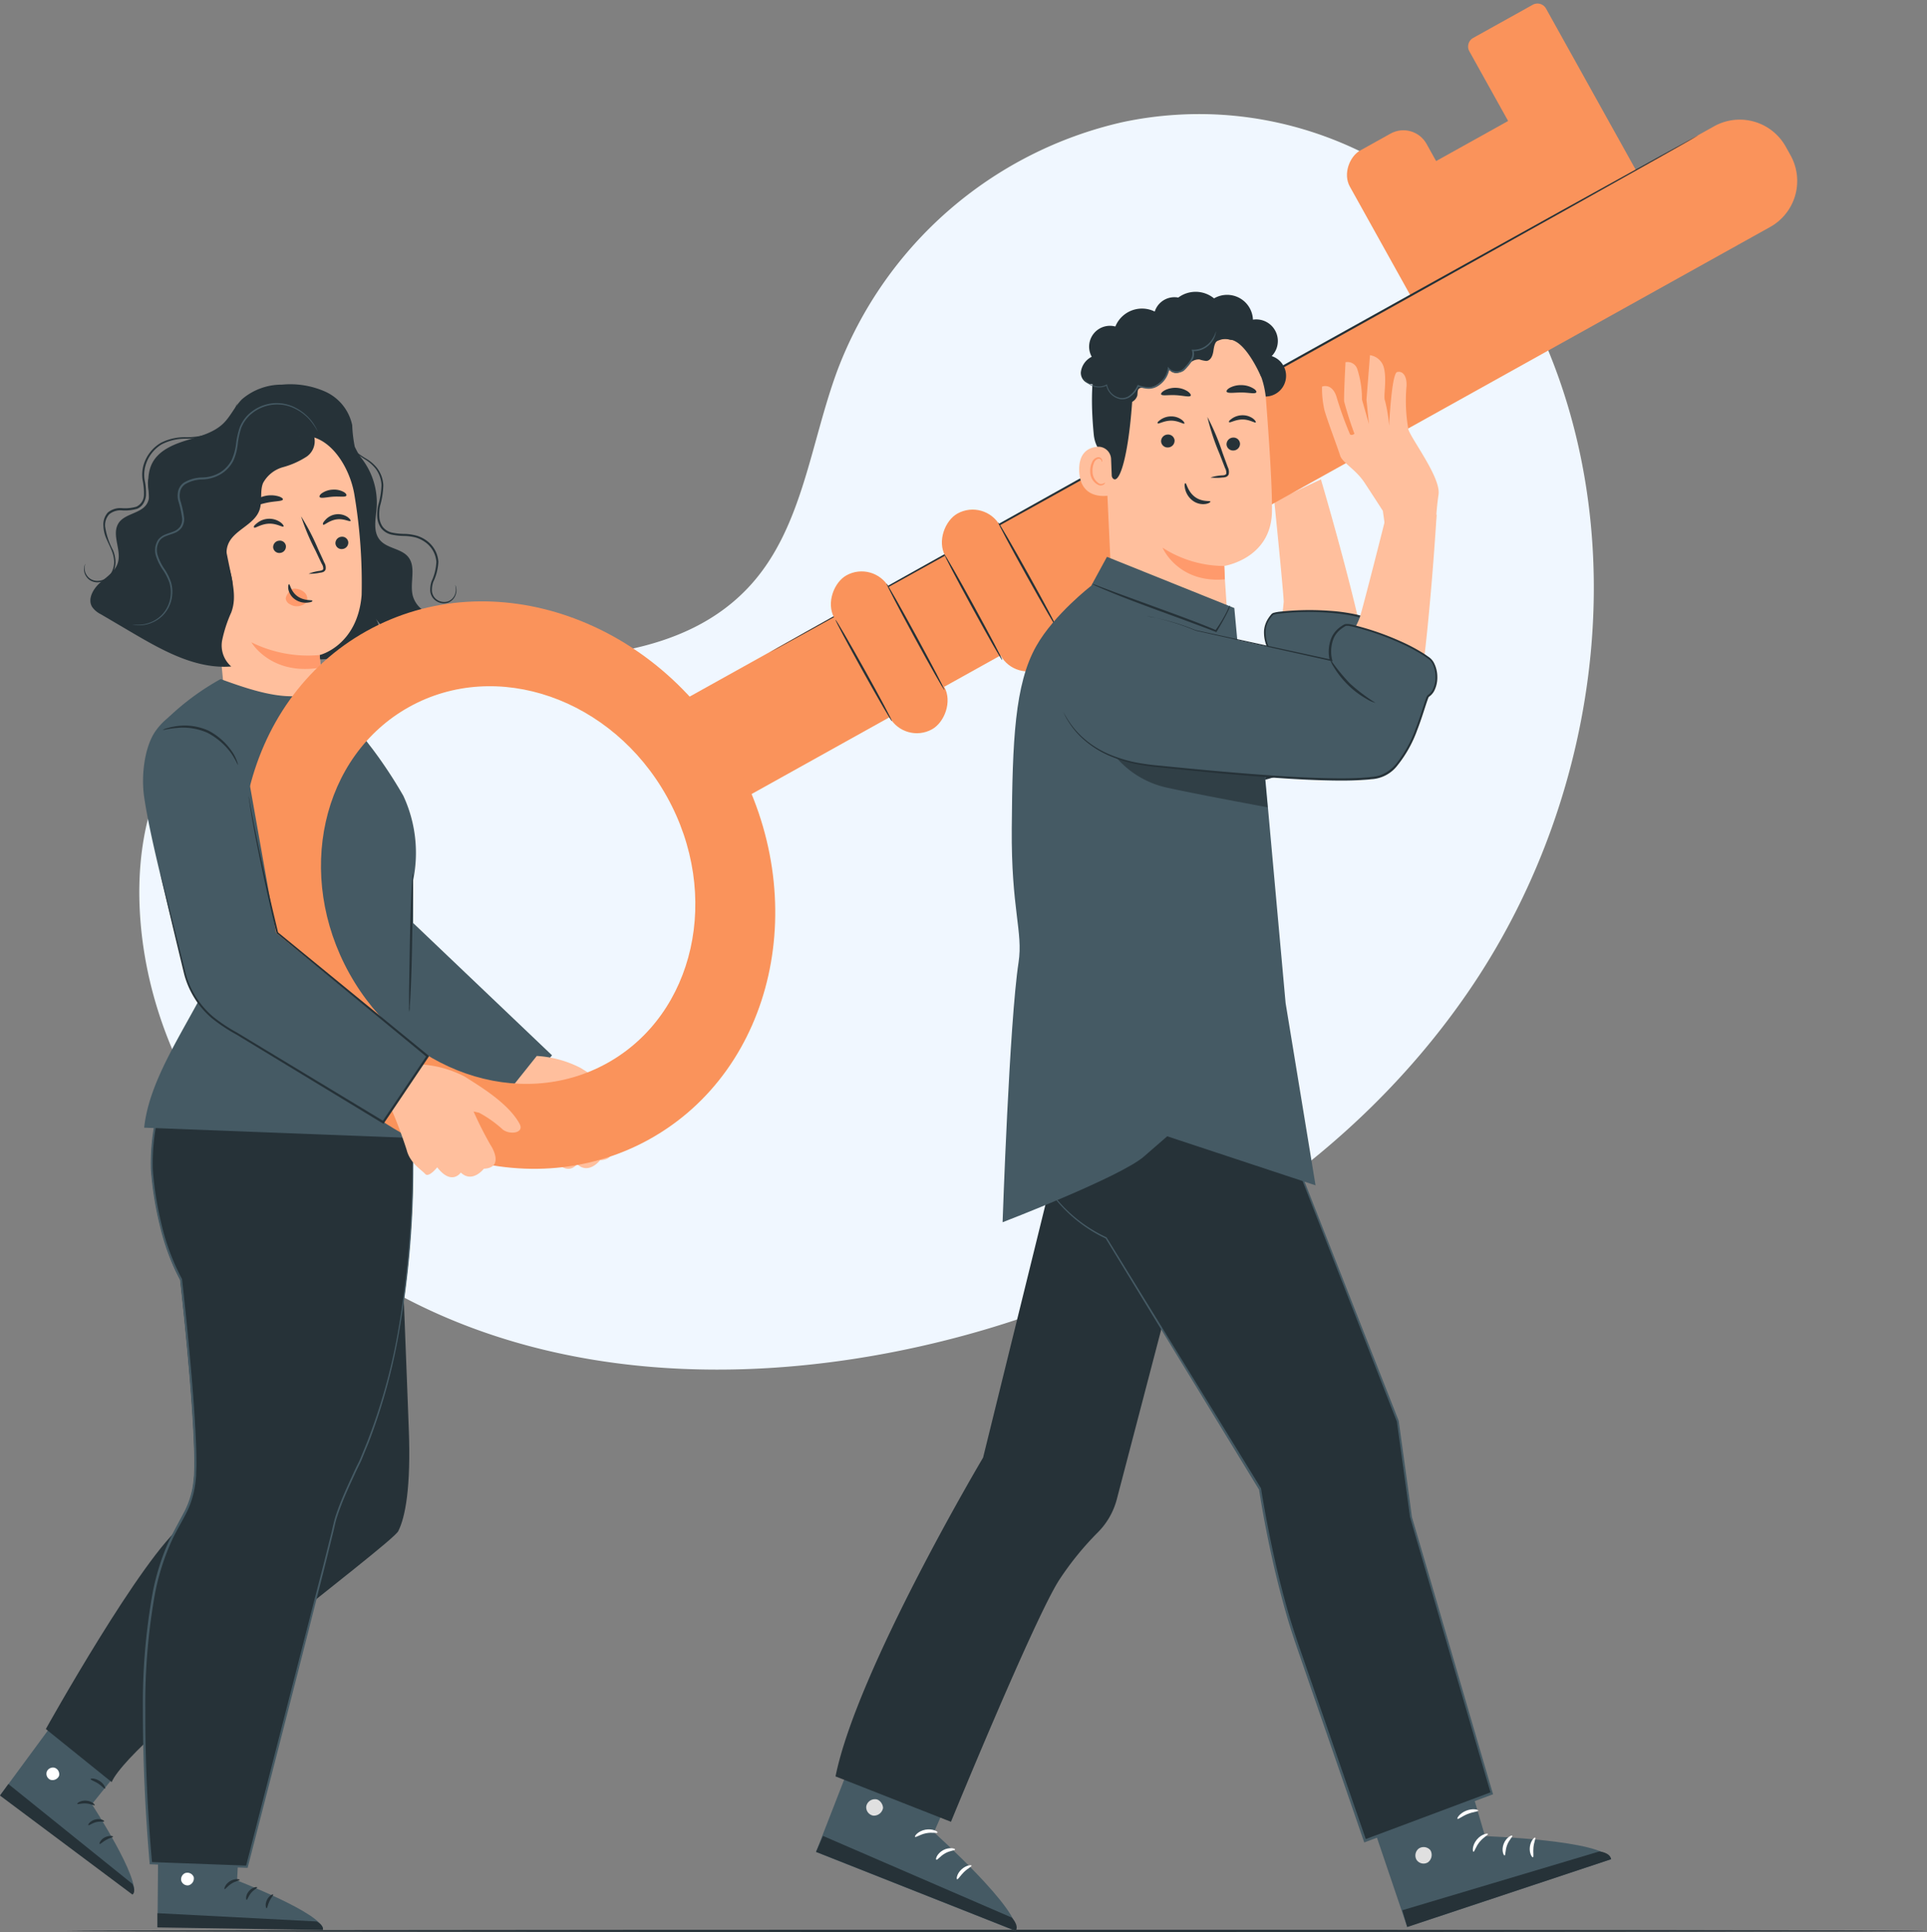 <svg xmlns="http://www.w3.org/2000/svg" width="235.603" height="236.173" viewBox="0 0 235.603 236.173">
  <rect x="0" y="0" width="235.603" height="236.173" fill="#808080" stroke="none"/>
  <g id="Reset_password-pana" data-name="Reset password-pana" transform="translate(-42.41 -29.08)">
    <g id="freepik--background-simple--inject-22" transform="translate(59.443 43.024)">
      <path id="Path_7257" data-name="Path 7257" d="M244.44,79.614l-1.073-1.76c-9.005-14.844-25.288-23.791-42.456-22.7a44.542,44.542,0,0,0-6.569.9,48.815,48.815,0,0,0-34.814,30.263c-3.311,8.887-4.234,19.122-10.519,26.179-8.179,9.188-22.057,9.472-34.261,9.08s-26.1-.054-34.234,9.166c-5.1,5.775-6.714,13.986-6.306,21.719,1.073,20.474,15.354,38.78,33.5,47.882s39.5,9.912,59.361,5.9c27.816-5.608,54.268-21.005,70.17-44.791S257.164,105.283,244.44,79.614Z" transform="translate(-74.148 -55.063)" fill="#f0f7ff"/>
    </g>
    <g id="freepik--Floor--inject-22" transform="translate(50.583 264.973)">
      <path id="Path_7258" data-name="Path 7258" d="M285.069,468.77c0,.075-50.917.14-113.707.14s-113.722-.081-113.722-.14,50.907-.14,113.722-.14S285.069,468.694,285.069,468.77Z" transform="translate(-57.64 -468.63)" fill="#263238"/>
    </g>
    <g id="freepik--Characters--inject-22" transform="translate(42.41 29.08)">
      <path id="Path_7259" data-name="Path 7259" d="M52.094,413.6,42.45,426.695l16.24,12.086c1.073-1.61-5.029-10.991-5.029-10.991l6.526-8.136Z" transform="translate(-42.429 -207.239)" fill="#455a64"/>
      <path id="Path_7260" data-name="Path 7260" d="M54.07,431.737a.821.821,0,0,0-1.02.413.8.8,0,0,0,.4,1.02.869.869,0,0,0,1.073-.445.827.827,0,0,0-.537-1.014" transform="translate(-47.314 -215.62)" fill="#fff"/>
      <path id="Path_7261" data-name="Path 7261" d="M42.41,436.846l1.025-1.406,15.172,12.215s.483.859,0,1.3Z" transform="translate(-42.41 -217.358)" fill="#263238"/>
      <path id="Path_7262" data-name="Path 7262" d="M62.145,439.774c-.059.081-.483-.177-1.073-.215s-1.036.145-1.073.059.413-.456,1.111-.4S62.188,439.715,62.145,439.774Z" transform="translate(-50.558 -219.105)" fill="#263238"/>
      <path id="Path_7263" data-name="Path 7263" d="M64.461,443.7c-.043.091-.483-.032-1,.1s-.859.435-.939.37.209-.537.859-.7S64.515,443.625,64.461,443.7Z" transform="translate(-51.721 -221.057)" fill="#263238"/>
      <path id="Path_7264" data-name="Path 7264" d="M65.1,448.238c-.086-.038.1-.537.628-.8s1.025-.177,1.009-.086-.419.15-.843.392S65.189,448.286,65.1,448.238Z" transform="translate(-52.915 -222.836)" fill="#263238"/>
      <path id="Path_7265" data-name="Path 7265" d="M64.82,435.427c-.091.048-.37-.333-.843-.633s-.923-.424-.918-.537.537-.134,1.106.231S64.906,435.395,64.82,435.427Z" transform="translate(-51.978 -216.777)" fill="#263238"/>
      <path id="Path_7266" data-name="Path 7266" d="M96.175,299.636c.29,1.642.751,15.612,1.046,22.98s-.44,10.991-1.283,12.644S63.32,360.328,60.9,365.936l-8.05-6.488S64.657,338.255,69.691,334.4s14.721-7.39,14.721-7.39l-2.753-40.352,13.2-.719Z" transform="translate(-47.247 -148.091)" fill="#263238"/>
      <path id="Path_7267" data-name="Path 7267" d="M78.43,437.73l-.14,16.245,20.238.279c-.091-1.932-10.508-5.962-10.508-5.962l.537-10.417Z" transform="translate(-59.034 -218.42)" fill="#455a64"/>
      <path id="Path_7268" data-name="Path 7268" d="M84.265,455.649a.826.826,0,0,0-.585.934.8.8,0,0,0,.923.59.875.875,0,0,0,.612-.993.821.821,0,0,0-1.025-.5" transform="translate(-61.526 -226.716)" fill="#fff"/>
      <path id="Path_7269" data-name="Path 7269" d="M78.28,466.6V464.86l19.454,1.009s.891.413.778,1.047Z" transform="translate(-59.03 -230.99)" fill="#263238"/>
      <path id="Path_7270" data-name="Path 7270" d="M95.395,457.189c0,.1-.5.14-.987.451s-.757.719-.848.682.064-.612.665-.977S95.437,457.1,95.395,457.189Z" transform="translate(-66.098 -227.392)" fill="#263238"/>
      <path id="Path_7271" data-name="Path 7271" d="M99.831,458.957c0,.1-.413.258-.751.671s-.445.859-.537.848-.156-.564.279-1.073S99.831,458.844,99.831,458.957Z" transform="translate(-68.387 -228.231)" fill="#263238"/>
      <path id="Path_7272" data-name="Path 7272" d="M103.051,462.265c-.091,0-.22-.478.038-1.014s.73-.746.767-.665-.247.37-.456.816S103.148,462.255,103.051,462.265Z" transform="translate(-70.454 -229.001)" fill="#263238"/>
      <path id="Path_7273" data-name="Path 7273" d="M94.9,452.522c-.043.091-.494-.054-1.073,0s-1,.2-1.073.113.37-.429,1.03-.456S94.948,452.447,94.9,452.522Z" transform="translate(-65.732 -225.113)" fill="#263238"/>
      <path id="Path_7274" data-name="Path 7274" d="M107.983,272.053c0,.95,1.54,25-6.322,42.4,0,0-2.721,5.442-3.22,7.819s-10.669,41.812-10.669,41.812l-11.753-.429s-1.878-19.755,0-31.191,5.367-10.095,5.367-17.479-1.755-22.7-1.755-22.7S77.066,288.1,76.191,280c-.714-6.585,2.388-13.642,2.388-13.642l3.064-5.426,25.927-1.358Z" transform="translate(-57.595 -135.873)" fill="#263238"/>
      <path id="Path_7275" data-name="Path 7275" d="M107.875,271.983v-.821c0-.542-.032-1.347-.054-2.4-.048-2.12-.129-5.243-.225-9.279v-.059h-.064L81.6,260.74h-.054l-.032.048c-.95,1.685-2,3.526-3.07,5.426h0a34.729,34.729,0,0,0-1.862,5.957,26.527,26.527,0,0,0-.649,6.542,40.462,40.462,0,0,0,1.073,6.81A27.677,27.677,0,0,0,79.5,292.27v-.054c.445,4,.859,8.152,1.208,12.424.172,2.147.322,4.293.429,6.5.054,1.073.1,2.2.1,3.311,0,.537,0,1.111-.032,1.664a15.446,15.446,0,0,1-.2,1.653,10.862,10.862,0,0,1-1.154,3.145c-.537,1-1.073,2-1.61,3.043a28.621,28.621,0,0,0-2.109,6.655,76.27,76.27,0,0,0-1.175,14.249c0,6.381.3,12.649.826,18.708v.129H75.9l11.753.429h.113l.027-.113c3.408-13.207,6.585-25.551,9.386-36.649l1.014-4.106c.177-.682.29-1.358.5-2s.445-1.283.692-1.905c.5-1.245,1.073-2.453,1.61-3.628l.419-.875a8.644,8.644,0,0,0,.4-.88c.242-.6.483-1.181.725-1.766a71.21,71.21,0,0,0,3.708-13.379,116.361,116.361,0,0,0,1.771-19.717c.032-4.626-.156-7.138-.156-7.138v.461c0,.306,0,.773.032,1.374.032,1.207.054,2.989,0,5.3a119.383,119.383,0,0,1-1.787,19.7,71.163,71.163,0,0,1-3.757,13.331l-.719,1.755c-.118.3-.252.585-.4.875s-.284.585-.424.88c-.537,1.175-1.106,2.383-1.61,3.633-.252.628-.494,1.267-.7,1.921s-.333,1.347-.5,2.013c-.338,1.352-.676,2.716-1.025,4.106-2.85,11.088-6.021,23.431-9.419,36.638l.14-.1-11.753-.435.14.129c-.537-6.048-.848-12.311-.826-18.682a75.9,75.9,0,0,1,1.17-14.19,28.718,28.718,0,0,1,2.088-6.6c.483-1.036,1.073-2.018,1.61-3.038a11.222,11.222,0,0,0,1.138-3.22,14.991,14.991,0,0,0,.209-1.69c0-.537.054-1.127.032-1.68,0-1.116-.048-2.227-.1-3.327-.107-2.2-.263-4.368-.44-6.5q-.537-6.44-1.218-12.435h0v-.032a27.37,27.37,0,0,1-2.5-6.665,40.544,40.544,0,0,1-1.073-6.762,26.357,26.357,0,0,1,.633-6.483,35.234,35.234,0,0,1,1.819-5.9h0l3.059-5.431-.086.054,25.927-1.4-.07-.059c.129,4.03.225,7.154.29,9.274.038,1.073.064,1.857.086,2.4S107.875,271.983,107.875,271.983Z" transform="translate(-57.487 -135.803)" fill="#455a64"/>
      <path id="Path_7276" data-name="Path 7276" d="M115.09,191.02s-6.977-1.234-6.327,7.744c.408,5.367,1.986,14.576,2.86,20.453.3,2.034.966,5.673,3.655,7.809l19.266,13.331,6.08-7.272L123.42,216.7l-2.683-16.207Z" transform="translate(-73.134 -104.085)" fill="#455a64"/>
      <path id="Path_7277" data-name="Path 7277" d="M110.643,130.77a8.834,8.834,0,0,1,3.274,7.47c-.107,1.374-.488,2.936.408,3.982s2.614,1.009,3.462,2.072c.993,1.256.161,3.123.537,4.685a3.177,3.177,0,0,0,3.376,2.356,12.392,12.392,0,0,1-6.14,2.683l-1.76-2.195a2.273,2.273,0,0,1-.15,2.791,5.206,5.206,0,0,1-2.533,1.5,15.719,15.719,0,0,1-13.766-2.238" transform="translate(-67.865 -76.196)" fill="#263238"/>
      <path id="Path_7278" data-name="Path 7278" d="M73.919,136.312c.343-1.073.923-2.023,1.154-3.1.494-2.324-.639-4.943.488-7.036.805-1.487,2.512-2.216,4.132-2.716s3.349-.918,4.556-2.1c.88-.869,1.385-2.072,2.265-2.941a7.453,7.453,0,0,1,4.873-1.776,10.583,10.583,0,0,1,5.318.864A5.807,5.807,0,0,1,99.98,121.6a16.518,16.518,0,0,0,.311,2.63,17.712,17.712,0,0,0,1.476,2.506,4.658,4.658,0,0,1-1.165,5.581l-12.44,16.068c-2.614.987-8.946-.2-10.964-2.147S73.055,138.968,73.919,136.312Z" transform="translate(-56.917 -69.625)" fill="#263238"/>
      <path id="Path_7279" data-name="Path 7279" d="M107.088,135.734c-.537-3.649-3.29-7.959-6.912-7.293L88.991,132.2c-1.073.2-.311,2-.2,3.113l2.431,25.224s-1.513,1.073-2.05.869a.156.156,0,0,0-.182.231c1.358,1.959,7.685,10.476,14.238,7.862,1.46-.585-.156-5.184,0-6.885l-.193-4.352c-.145-2.222-.215-3.134-.215-3.113s4.626-1.138,5.125-7.326A65.151,65.151,0,0,0,107.088,135.734Z" transform="translate(-63.73 -75.085)" fill="#ffbf9d"/>
      <path id="Path_7280" data-name="Path 7280" d="M120.4,151.986a.789.789,0,0,1-.7.848.751.751,0,0,1-.864-.644.789.789,0,0,1,.7-.848.751.751,0,0,1,.864.644Z" transform="translate(-77.82 -85.723)" fill="#263238"/>
      <path id="Path_7281" data-name="Path 7281" d="M106.2,152.876a.784.784,0,0,1-.692.848.757.757,0,0,1-.864-.644.789.789,0,0,1,.7-.848.746.746,0,0,1,.859.644Z" transform="translate(-71.245 -86.135)" fill="#263238"/>
      <path id="Path_7282" data-name="Path 7282" d="M119.351,147.02c-.086.145-.816-.317-1.728-.182s-1.5.757-1.61.644,0-.3.263-.585a2.088,2.088,0,0,1,2.683-.37C119.259,146.735,119.393,146.955,119.351,147.02Z" transform="translate(-76.492 -83.344)" fill="#263238"/>
      <path id="Path_7283" data-name="Path 7283" d="M103.865,148.183c-.107.134-.821-.386-1.8-.343s-1.68.6-1.792.472.048-.29.354-.537a2.367,2.367,0,0,1,2.871-.1C103.8,147.893,103.913,148.119,103.865,148.183Z" transform="translate(-69.201 -83.825)" fill="#263238"/>
      <path id="Path_7284" data-name="Path 7284" d="M111.922,153.709a5.334,5.334,0,0,1,1.352-.354c.209-.038.413-.1.435-.247a1.073,1.073,0,0,0-.193-.628c-.242-.5-.494-1.036-.762-1.61a27.239,27.239,0,0,1-1.76-4.181,28.124,28.124,0,0,1,2.093,4.025c.258.564.5,1.073.735,1.61a1.235,1.235,0,0,1,.177.837.537.537,0,0,1-.327.343,1.485,1.485,0,0,1-.36.075A5.9,5.9,0,0,1,111.922,153.709Z" transform="translate(-74.183 -83.571)" fill="#263238"/>
      <path id="Path_7285" data-name="Path 7285" d="M108.031,176.936a15.6,15.6,0,0,1-8.351-1.556s2.388,4.132,8.458,3.091Z" transform="translate(-68.945 -96.865)" fill="#ff9a6c"/>
      <path id="Path_7286" data-name="Path 7286" d="M107.736,163.8a1.384,1.384,0,0,1,.429-.537,1.073,1.073,0,0,1,.73-.07,1.685,1.685,0,0,1,.955.483,1.025,1.025,0,0,1,.242,1.009h0c-.1.354-.623.537-.982.612a1.61,1.61,0,0,1-1.073-.22.939.939,0,0,1-.537-.7A1.154,1.154,0,0,1,107.736,163.8Z" transform="translate(-72.568 -91.201)" fill="#ff9a6c"/>
      <path id="Path_7287" data-name="Path 7287" d="M108.17,162.14c.134,0,.209.9,1.041,1.487s1.8.413,1.814.537-.2.193-.612.236a2.275,2.275,0,0,1-1.513-.4,1.97,1.97,0,0,1-.816-1.25C108.031,162.376,108.106,162.14,108.17,162.14Z" transform="translate(-72.83 -90.731)" fill="#263238"/>
      <path id="Path_7288" data-name="Path 7288" d="M103.56,142.409c-.07.231-.918.188-1.9.386s-1.76.537-1.905.327c-.064-.091.054-.317.36-.563a3.338,3.338,0,0,1,2.9-.537C103.389,142.13,103.587,142.3,103.56,142.409Z" transform="translate(-68.972 -81.352)" fill="#263238"/>
      <path id="Path_7289" data-name="Path 7289" d="M118.473,141.351c-.156.2-.832.059-1.61.113s-1.465.242-1.637.054c-.075-.091,0-.3.3-.5a2.512,2.512,0,0,1,1.3-.413,2.442,2.442,0,0,1,1.331.284C118.436,141.05,118.543,141.243,118.473,141.351Z" transform="translate(-76.135 -80.75)" fill="#263238"/>
      <path id="Path_7290" data-name="Path 7290" d="M84.425,132.836a4.872,4.872,0,0,1,2.544-1.685,56.292,56.292,0,0,1,12.955-3.3,2.3,2.3,0,0,1-.789,2.807,10.227,10.227,0,0,1-2.9,1.293,3.985,3.985,0,0,0-2.431,1.932c-.413.982-.064,2.275-.451,3.338-.66,1.835-3.22,2.426-3.859,4.256-.494,1.39.311,2.866.537,4.326a5.259,5.259,0,0,1-5.163,5.984q-.451-7.884-.907-15.757A5.051,5.051,0,0,1,84.425,132.836Z" transform="translate(-61.638 -74.843)" fill="#263238"/>
      <path id="Path_7291" data-name="Path 7291" d="M64.152,149.611c.832-.746,1.873-1.39,2.2-2.453.483-1.551-.762-3.37.043-4.782.73-1.288,2.882-1.218,3.563-2.533.537-1.03-.08-1.937.118-2.839a2.461,2.461,0,0,1,2.4-1.583l7.159,10.4c.665,3.488,1.336,5.367.59,7.385a16.293,16.293,0,0,0-1.111,3.392,3.4,3.4,0,0,0,1.106,3.22c-4.293.338-8.308-1.905-12.021-4.079l-3.912-2.3a2.807,2.807,0,0,1-1.073-.9C62.628,151.581,63.326,150.352,64.152,149.611Z" transform="translate(-51.948 -78.347)" fill="#263238"/>
      <path id="Path_7292" data-name="Path 7292" d="M72.52,147.954a2.037,2.037,0,0,0,.462.091,4.021,4.021,0,0,0,1.336-.1,4.127,4.127,0,0,0,1.862-1,4.063,4.063,0,0,0,1.224-2.506,4.149,4.149,0,0,0-.14-1.648,6.8,6.8,0,0,0-.794-1.61,6.177,6.177,0,0,1-.821-1.653,2.115,2.115,0,0,1,.231-1.819c.386-.537,1.111-.649,1.787-.918a1.949,1.949,0,0,0,.912-.682,1.927,1.927,0,0,0,.3-1.122,12.243,12.243,0,0,0-.488-2.233,2.362,2.362,0,0,1,0-1.073,1.54,1.54,0,0,1,.617-.875,4.337,4.337,0,0,1,2.147-.58,4.61,4.61,0,0,0,2.211-.649,4.138,4.138,0,0,0,1.53-1.648,6.789,6.789,0,0,0,.537-2.055,9.859,9.859,0,0,1,.419-1.932,4.379,4.379,0,0,1,1.009-1.519,4.959,4.959,0,0,1,2.968-1.342,4.905,4.905,0,0,1,2.683.537,5.9,5.9,0,0,1,1.653,1.256,7.8,7.8,0,0,1,1.02,1.465.291.291,0,0,0-.038-.113,2.991,2.991,0,0,0-.15-.311,5.565,5.565,0,0,0-.746-1.084,6,6,0,0,0-1.664-1.315,4.991,4.991,0,0,0-2.732-.606,5.1,5.1,0,0,0-3.118,1.368,4.54,4.54,0,0,0-1.073,1.61,9.993,9.993,0,0,0-.44,1.97,6.627,6.627,0,0,1-.537,1.986,3.928,3.928,0,0,1-1.428,1.54,4.428,4.428,0,0,1-2.1.606,4.513,4.513,0,0,0-2.3.623,1.755,1.755,0,0,0-.708,1,2.619,2.619,0,0,0,0,1.208,12.311,12.311,0,0,1,.483,2.19,1.658,1.658,0,0,1-.247.982,1.782,1.782,0,0,1-.81.6c-.317.134-.66.225-.993.365a2.093,2.093,0,0,0-.885.639,2.377,2.377,0,0,0-.258,2.018,6.527,6.527,0,0,0,.859,1.707,6.44,6.44,0,0,1,.778,1.535,4.052,4.052,0,0,1,.15,1.567,3.95,3.95,0,0,1-1.148,2.426,4.052,4.052,0,0,1-1.792,1.009A4.492,4.492,0,0,1,72.52,147.954Z" transform="translate(-56.361 -71.623)" fill="#455a64"/>
      <path id="Path_7293" data-name="Path 7293" d="M61.715,140.587a.912.912,0,0,0-.14.349,1.546,1.546,0,0,0,.182,1.073,1.68,1.68,0,0,0,.537.574,1.712,1.712,0,0,0,.918.247,2.147,2.147,0,0,0,1.878-1.2,2.85,2.85,0,0,0,.306-1.3,3.993,3.993,0,0,0-.3-1.417,8.838,8.838,0,0,1-.971-2.919,1.991,1.991,0,0,1,.5-1.476,2.147,2.147,0,0,1,1.556-.483,5.314,5.314,0,0,0,1.857-.193,1.61,1.61,0,0,0,.762-.644,2.318,2.318,0,0,0,.317-.945,7.422,7.422,0,0,0-.156-1.911,4.063,4.063,0,0,1,.1-1.766,4.444,4.444,0,0,1,1.991-2.619,6.317,6.317,0,0,1,2.989-.687,8.677,8.677,0,0,0,2.716-.429,5.694,5.694,0,0,0,1.921-1.181,5.624,5.624,0,0,0,1.073-1.352,3.977,3.977,0,0,0,.51-1.358,8.191,8.191,0,0,1-.6,1.309,5.769,5.769,0,0,1-2.952,2.447,8.844,8.844,0,0,1-2.683.386,6.44,6.44,0,0,0-3.08.687,4.658,4.658,0,0,0-2.114,2.71,4.352,4.352,0,0,0-.113,1.862,7.74,7.74,0,0,1,.156,1.846,1.61,1.61,0,0,1-.928,1.39,5.051,5.051,0,0,1-1.766.177,2.377,2.377,0,0,0-1.723.537,2.2,2.2,0,0,0-.537,1.648,4.251,4.251,0,0,0,.392,1.61c.209.483.44.934.617,1.385a3.869,3.869,0,0,1,.3,1.347,2.71,2.71,0,0,1-.268,1.224,1.991,1.991,0,0,1-1.723,1.138,1.61,1.61,0,0,1-.853-.209,1.492,1.492,0,0,1-.537-.537,1.513,1.513,0,0,1-.22-1C61.661,140.71,61.731,140.592,61.715,140.587Z" transform="translate(-51.277 -71.646)" fill="#263238"/>
      <path id="Path_7294" data-name="Path 7294" d="M135.077,147.5a1.691,1.691,0,0,1,0,1.122,1.465,1.465,0,0,1-.891.907,1.551,1.551,0,0,1-1.572-.429,1.428,1.428,0,0,1-.37-.9,3,3,0,0,1,.166-1.073,6.355,6.355,0,0,0,.623-2.463,3.472,3.472,0,0,0-1.309-2.479,3.983,3.983,0,0,0-1.336-.7,6.079,6.079,0,0,0-1.524-.22,7.792,7.792,0,0,1-1.487-.156,1.975,1.975,0,0,1-1.154-.714,2.4,2.4,0,0,1-.413-1.272,4.921,4.921,0,0,1,.107-1.32,9.955,9.955,0,0,0,.386-2.512,3.805,3.805,0,0,0-.767-2.082,4.874,4.874,0,0,0-1.4-1.181,9.89,9.89,0,0,1-1.122-.773,2.812,2.812,0,0,1-.7-.9s0,0,0,.075a1.071,1.071,0,0,0,.086.209,2.319,2.319,0,0,0,.537.687,8.668,8.668,0,0,0,1.111.821,4.831,4.831,0,0,1,1.331,1.17,3.6,3.6,0,0,1,.7,1.986,10.019,10.019,0,0,1-.4,2.453,5.126,5.126,0,0,0-.123,1.385,2.683,2.683,0,0,0,.462,1.4,2.211,2.211,0,0,0,1.288.81,8.183,8.183,0,0,0,1.529.166,5.968,5.968,0,0,1,1.47.2,3.908,3.908,0,0,1,1.256.66,3.252,3.252,0,0,1,1.229,2.3,6.31,6.31,0,0,1-.59,2.388,3.221,3.221,0,0,0-.161,1.159,1.61,1.61,0,0,0,.435,1,1.7,1.7,0,0,0,1.75.445,1.567,1.567,0,0,0,.934-1.009,1.546,1.546,0,0,0,.043-.869A.906.906,0,0,0,135.077,147.5Z" transform="translate(-79.435 -76.001)" fill="#263238"/>
      <path id="Path_7295" data-name="Path 7295" d="M108.137,214.286V208.35a16.535,16.535,0,0,0-1.2-10.326,55.571,55.571,0,0,0-3.724-5.662l-5.9-7.669c-3.252,2.367-8.345.655-12.714-.934a30.96,30.96,0,0,0-6.322,4.631c-2.109,2.361,5.1,31.905,5.1,31.905-3.268,6.537-7.487,12.343-8.125,18.3l34.132,1.315-1.449-15.649Z" transform="translate(-57.626 -100.748)" fill="#455a64"/>
      <path id="Path_7296" data-name="Path 7296" d="M135.62,244.89a3.011,3.011,0,0,1-.027-.671V242.4c.027-1.61.059-3.687.1-6s.107-4.465.182-6c.038-.767.075-1.39.107-1.819a2.961,2.961,0,0,1,.086-.66,3.41,3.41,0,0,1,0,.665V230.4c-.027,1.61-.064,3.687-.1,6s-.1,4.465-.177,6c-.038.767-.075,1.39-.113,1.819A2.834,2.834,0,0,1,135.62,244.89Z" transform="translate(-85.581 -121.208)" fill="#263238"/>
      <path id="Path_7297" data-name="Path 7297" d="M161.378,269.6a13.416,13.416,0,0,1,5.367,1.47c2.039,1.288,5.367,3.3,6.735,5.78.628,1.143-1.159,1.385-2.045.724s-2.233-1.916-2.9-2.066l-.671-.156a44.752,44.752,0,0,0,2.045,4.057c.692,1.073,1.293,2.855-.789,2.936,0,0-1.4,1.825-2.818.472,0,0-1.106,1.658-2.887-.639,0,0-1.041,1.315-1.47.81s-1.852-1.3-2.265-2.941a59.5,59.5,0,0,0-2.147-5.63Z" transform="translate(-95.748 -140.52)" fill="#ffbf9d"/>
      <path id="Path_7298" data-name="Path 7298" d="M297.927,162.629c.37,0,15.606-1.61,15.606-1.61a63.908,63.908,0,0,0,1.224-7.8c-.07-1.61-1.154-12.263-1.154-12.263l5.7-2.683s7.626,25.717,5.962,27.853a16.685,16.685,0,0,1-5.061,4.063c-.268.011-14.764,6.44-24.848,3.1S297.927,162.629,297.927,162.629Z" transform="translate(-157.802 -79.671)" fill="#ffbf9d"/>
      <path id="Path_7299" data-name="Path 7299" d="M278.63,190.423c2.243,2.227,6.107,4.079,12.558,2.469,12.751-3.188,22.309-5.9,26.109-7.943s2.318-11.152,2.64-11.565c.961-1.245-.1-3.918-1.465-4.336-3.9-1.181-10.69-.714-11.034-.36-2,2.1-.177,4.658-.177,4.658l-16.814,2.206a28.143,28.143,0,0,0-6.177.392" transform="translate(-151.858 -93.581)" fill="#455a64"/>
      <path id="Path_7300" data-name="Path 7300" d="M284.266,175.828l.4-.086c.268-.048.665-.118,1.191-.182a27.644,27.644,0,0,1,4.589-.193h0l16.809-2.254-.081.188a4.5,4.5,0,0,1-.773-2.764,3.221,3.221,0,0,1,.483-1.428,4.573,4.573,0,0,1,.462-.612.87.87,0,0,1,.22-.118l.193-.048c.129-.032.252-.043.376-.07a33.33,33.33,0,0,1,6.274-.129,21.571,21.571,0,0,1,3.263.451c.268.059.537.14.816.209a2.018,2.018,0,0,1,.767.451,3.757,3.757,0,0,1,.95,1.46,3.687,3.687,0,0,1,.22,1.744,2.147,2.147,0,0,1-.338.859c-.048.054-.043.2-.048.338v.429c.038,1.154.091,2.329.059,3.51a14.92,14.92,0,0,1-.81,4.927,4.878,4.878,0,0,1-1.4,2.055,4.793,4.793,0,0,1-1.073.633c-.354.188-.73.333-1.073.5-1.47.628-2.946,1.143-4.4,1.61s-2.882.918-4.293,1.331c-5.614,1.61-10.733,2.914-14.995,3.982a28.856,28.856,0,0,1-3.091.639,16.585,16.585,0,0,1-2.818.15,11.748,11.748,0,0,1-4.4-.955,10.117,10.117,0,0,1-2.415-1.5,6.284,6.284,0,0,1-.719-.682s.247.236.757.639a10.512,10.512,0,0,0,2.426,1.449,11.866,11.866,0,0,0,4.352.9,16.325,16.325,0,0,0,2.785-.172,29.272,29.272,0,0,0,3.07-.655c4.293-1.073,9.37-2.394,14.968-4.036,1.4-.413,2.828-.853,4.293-1.336s2.919-.993,4.374-1.61c.354-.166.724-.311,1.073-.5a4.7,4.7,0,0,0,1-.6,4.567,4.567,0,0,0,1.315-1.937,14.784,14.784,0,0,0,.778-4.857c.032-1.175,0-2.34-.059-3.5v-.671a.644.644,0,0,1,0-.129.764.764,0,0,1,.043-.1l.027-.043a1.765,1.765,0,0,0,.29-.735,3.359,3.359,0,0,0-.209-1.61,3.478,3.478,0,0,0-.869-1.352,1.761,1.761,0,0,0-.665-.392c-.268-.07-.537-.145-.8-.209a21.4,21.4,0,0,0-3.22-.445,32.629,32.629,0,0,0-6.209.118,1.408,1.408,0,0,0-.365.064l-.172.038a.665.665,0,0,0-.107.054,4,4,0,0,0-.435.569,2.877,2.877,0,0,0-.451,1.315,4.293,4.293,0,0,0,.719,2.6l.107.166h-.188l-16.819,2.147h0a28.979,28.979,0,0,0-4.567.129c-.537.054-.928.113-1.2.15A1.5,1.5,0,0,0,284.266,175.828Z" transform="translate(-151.853 -93.465)" fill="#263238"/>
      <path id="Path_7301" data-name="Path 7301" d="M.005,0H14.088V148.25a6.44,6.44,0,0,1-6.44,6.44H6.44A6.44,6.44,0,0,1,0,148.25V0Z" transform="translate(86.89 99.846) rotate(-119.1)" fill="#fa935b"/>
      <path id="Path_7302" data-name="Path 7302" d="M0,0H32.613a1.2,1.2,0,0,1,1.2,1.2V9.531a1.2,1.2,0,0,1-1.2,1.2H0V0Z" transform="translate(195.51 34.767) rotate(-119.1)" fill="#fa935b"/>
      <rect id="Rectangle_26829" data-name="Rectangle 26829" width="27.247" height="10.733" rx="3.24" transform="translate(176.713 43.786) rotate(-119.1)" fill="#fa935b"/>
      <rect id="Rectangle_26830" data-name="Rectangle 26830" width="14.716" height="16.669" transform="translate(181.671 33.143) rotate(-119.1)" fill="#fa935b"/>
      <path id="Path_7303" data-name="Path 7303" d="M331.266,59.86c.038.064-25.384,14.286-56.769,31.76s-56.887,31.588-56.887,31.519,25.379-14.286,56.774-31.766S331.229,59.79,331.266,59.86Z" transform="translate(-123.585 -43.341)" fill="#263238"/>
      <path id="Path_7304" data-name="Path 7304" d="M102.28,216.156c9.553,17.173,29.694,24.15,44.989,15.644s19.964-29.329,10.411-46.481-29.689-24.15-44.989-15.644S92.733,199,102.28,216.156Zm47.114-26.222c6.692,12.021,3.424,26.6-7.3,32.565s-24.832,1.073-31.524-10.959-3.424-26.6,7.293-32.571S142.7,177.913,149.395,189.935Z" transform="translate(-67.853 -92.545)" fill="#fa935b"/>
      <rect id="Rectangle_26831" data-name="Rectangle 26831" width="21.531" height="7.653" rx="3.826" transform="translate(110.614 91.007) rotate(-119.1)" fill="#fa935b"/>
      <rect id="Rectangle_26832" data-name="Rectangle 26832" width="21.531" height="7.653" rx="3.826" transform="translate(124.188 83.452) rotate(-119.1)" fill="#fa935b"/>
      <path id="Path_7305" data-name="Path 7305" d="M244.358,162c.07-.038,1.707,2.844,3.665,6.44s3.488,6.526,3.419,6.563-1.707-2.839-3.665-6.44S244.288,162,244.358,162Z" transform="translate(-135.977 -90.665)" fill="#263238"/>
      <path id="Path_7306" data-name="Path 7306" d="M232.748,170.25c.07-.038,1.669,2.716,3.58,6.14s3.4,6.241,3.333,6.279-1.669-2.716-3.558-6.113S232.684,170.287,232.748,170.25Z" transform="translate(-130.598 -94.488)" fill="#263238"/>
      <path id="Path_7307" data-name="Path 7307" d="M269.808,148.07c.07-.038,1.739,2.828,3.73,6.4s3.547,6.51,3.478,6.547-1.733-2.834-3.724-6.408S269.744,148.107,269.808,148.07Z" transform="translate(-147.769 -84.211)" fill="#263238"/>
      <path id="Path_7308" data-name="Path 7308" d="M257.6,155.44c.064-.038,1.7,2.812,3.644,6.365s3.472,6.44,3.4,6.5-1.7-2.812-3.644-6.365S257.528,155.477,257.6,155.44Z" transform="translate(-142.112 -87.626)" fill="#263238"/>
      <path id="Path_7309" data-name="Path 7309" d="M318.605,108.336a2.533,2.533,0,0,0,1.073-4.927,2.64,2.64,0,0,0-2.292-4.454,3.161,3.161,0,0,0-4.755-2.6,3.553,3.553,0,0,0-4.374-.1,2.528,2.528,0,0,0-2.238,4.293" transform="translate(-164.195 -59.88)" fill="#263238"/>
      <path id="Path_7310" data-name="Path 7310" d="M302.378,101.53h.537a10.766,10.766,0,0,1,10.723,9.912c.4,5.2.778,10.948.735,13.739-.1,5.8-5.866,6.655-5.866,6.655l.467,6.945-14.023-.456-1.165-25.17C293.292,107.149,296.367,101.863,302.378,101.53Z" transform="translate(-158.856 -62.648)" fill="#ffbf9d"/>
      <path id="Path_7311" data-name="Path 7311" d="M314.822,156.068a14.023,14.023,0,0,1-7.562-2.238s1.857,4.374,7.621,3.869Z" transform="translate(-165.123 -86.88)" fill="#ff9a6c"/>
      <path id="Path_7312" data-name="Path 7312" d="M323.488,129.5a.821.821,0,0,1-.8.826.794.794,0,0,1-.848-.746.832.832,0,0,1,.8-.832.794.794,0,0,1,.848.751Z" transform="translate(-171.878 -75.258)" fill="#263238"/>
      <path id="Path_7313" data-name="Path 7313" d="M325.662,124.539c-.1.107-.73-.354-1.61-.354s-1.54.44-1.637.333.059-.242.344-.451a2.259,2.259,0,0,1,1.309-.4,2.147,2.147,0,0,1,1.283.419C325.619,124.3,325.71,124.5,325.662,124.539Z" transform="translate(-172.131 -72.906)" fill="#263238"/>
      <path id="Path_7314" data-name="Path 7314" d="M308.573,128.793a.826.826,0,0,1-.8.843.794.794,0,0,1-.848-.746.826.826,0,0,1,.8-.832.794.794,0,0,1,.853.735Z" transform="translate(-164.965 -74.938)" fill="#263238"/>
      <path id="Path_7315" data-name="Path 7315" d="M309.4,124.8c-.1.107-.73-.354-1.61-.354s-1.54.44-1.637.333.059-.242.344-.451a2.259,2.259,0,0,1,1.31-.4,2.147,2.147,0,0,1,1.283.419C309.359,124.558,309.45,124.751,309.4,124.8Z" transform="translate(-164.598 -73.027)" fill="#263238"/>
      <path id="Path_7316" data-name="Path 7316" d="M317.85,131.455a5.741,5.741,0,0,1,1.444-.258c.225,0,.44-.064.483-.22a1.159,1.159,0,0,0-.15-.671l-.666-1.728a27.641,27.641,0,0,1-1.492-4.519,27.7,27.7,0,0,1,1.852,4.385c.22.606.435,1.186.639,1.739a1.336,1.336,0,0,1,.113.891.569.569,0,0,1-.376.327,1.3,1.3,0,0,1-.381.054A5.9,5.9,0,0,1,317.85,131.455Z" transform="translate(-169.847 -73.087)" fill="#263238"/>
      <path id="Path_7317" data-name="Path 7317" d="M310.548,118.367c-.118.225-.875,0-1.814-.054s-1.723.123-1.809-.113c-.038-.113.129-.311.467-.494a2.839,2.839,0,0,1,1.406-.29,2.726,2.726,0,0,1,1.358.419C310.462,118.045,310.6,118.265,310.548,118.367Z" transform="translate(-164.965 -70.007)" fill="#263238"/>
      <path id="Path_7318" data-name="Path 7318" d="M325.462,117.7c-.188.2-.923,0-1.8,0s-1.61.134-1.8-.08c-.075-.1.043-.306.37-.494a2.887,2.887,0,0,1,1.465-.327,2.823,2.823,0,0,1,1.433.413C325.441,117.393,325.543,117.6,325.462,117.7Z" transform="translate(-171.878 -69.721)" fill="#263238"/>
      <path id="Path_7319" data-name="Path 7319" d="M311.906,108.227s-1.513-3.623-3.258-4.47c-2.109-1.03-3.021,1.283-5.034.714s-4.025-1.551-6.086,0c-2.254,1.7-1.2,2.893-1.352,5.458-.59,10.39-2.5,13.32-3.021,8.426-.059-.537-1.546-.966-1.76-3.22-.279-2.936-.381-6.5.284-8.587a8.085,8.085,0,0,1,3.36-4.293c2.844-2.1,6.741-2.147,9.386-1.862S312.158,103.7,311.906,108.227Z" transform="translate(-157.672 -62.063)" fill="#263238"/>
      <path id="Path_7320" data-name="Path 7320" d="M292.169,132.355a1.567,1.567,0,0,0-1.685-1.519c-1.073.1-2.281.708-2.216,2.936.113,3.95,4.057,3.021,4.063,2.9S292.234,134.008,292.169,132.355Z" transform="translate(-156.322 -76.224)" fill="#ffbf9d"/>
      <path id="Path_7321" data-name="Path 7321" d="M292.59,136.325a.872.872,0,0,1-.182.107.692.692,0,0,1-.51.027,1.7,1.7,0,0,1-.832-1.508,2.265,2.265,0,0,1,.161-.987.789.789,0,0,1,.5-.537.349.349,0,0,1,.413.177c.054.107.032.188.054.193s.08-.07.043-.231a.4.4,0,0,0-.161-.242.5.5,0,0,0-.381-.091.966.966,0,0,0-.7.633,2.319,2.319,0,0,0-.209,1.106,1.779,1.779,0,0,0,1.073,1.68.725.725,0,0,0,.623-.123C292.59,136.422,292.606,136.325,292.59,136.325Z" transform="translate(-157.488 -77.334)" fill="#ff9a6c"/>
      <path id="Path_7322" data-name="Path 7322" d="M292.445,109.352a3.757,3.757,0,0,0,1.669.778,1.288,1.288,0,0,0,1.433-.9c.048-.274,0-.6.161-.805s.617-.172.945-.134c1.148.123,2.5-1.143,2.791-2.259a1.025,1.025,0,0,0,1.374.29,3.672,3.672,0,0,0,.955-.843,1.637,1.637,0,0,1,1.358-.671,3.756,3.756,0,0,0,.859.188c.537-.043.773-.649.853-1.165s.145-1.111.585-1.39a2.077,2.077,0,0,1,1.411-.038c.478.075,1.073-.038,1.218-.5a.944.944,0,0,0-.177-.714,2.555,2.555,0,0,0-3.016-.977,3.461,3.461,0,0,0-6.37-.692,3.515,3.515,0,0,0-5.63,1.267,2.549,2.549,0,0,0-2.887,3.7,2.42,2.42,0,0,0-1.336,1.927,1.4,1.4,0,0,0,1.567,1.417,1.411,1.411,0,0,0,2.436,1.417" transform="translate(-156.496 -60.875)" fill="#263238"/>
      <path id="Path_7323" data-name="Path 7323" d="M305.464,104.53v.075a.607.607,0,0,1-.027.209,2.573,2.573,0,0,1-.29.762,2.86,2.86,0,0,1-.875.928,2.64,2.64,0,0,1-1.61.456l.064-.086a1.412,1.412,0,0,1-.081,1.073,4.074,4.074,0,0,1-.676.966,2.965,2.965,0,0,1-.445.456,1.476,1.476,0,0,1-1.894-.231l.145-.043a2.957,2.957,0,0,1-1.261,2.045,2.147,2.147,0,0,1-1.3.424,3.993,3.993,0,0,1-1.277-.284l.107-.048a3.129,3.129,0,0,1-.939,1.218,1.653,1.653,0,0,1-1.374.37,2.179,2.179,0,0,1-1.674-1.707l.091.043a2.077,2.077,0,0,1-1.358.193,2.238,2.238,0,0,1-.945-.424,1.969,1.969,0,0,1-.44-.483.709.709,0,0,1-.1-.209,2.319,2.319,0,0,0,.574.639,2.147,2.147,0,0,0,.923.381,1.921,1.921,0,0,0,1.283-.2l.075-.043v.086a2.039,2.039,0,0,0,1.578,1.578,1.508,1.508,0,0,0,1.25-.349,2.962,2.962,0,0,0,.88-1.154l.032-.07h.075a3.783,3.783,0,0,0,1.218.268,1.991,1.991,0,0,0,1.2-.392,2.807,2.807,0,0,0,1.191-1.927v-.188l.123.145a1.277,1.277,0,0,0,1.122.408,1.256,1.256,0,0,0,.537-.2,2.61,2.61,0,0,0,.419-.424,3.934,3.934,0,0,0,.665-.923,1.283,1.283,0,0,0,.086-.987l-.032-.1h.1a2.533,2.533,0,0,0,1.551-.413,2.813,2.813,0,0,0,.869-.886A2.963,2.963,0,0,0,305.464,104.53Z" transform="translate(-156.806 -64.038)" fill="#455a64"/>
      <path id="Path_7324" data-name="Path 7324" d="M315.442,141.393c-.032-.145-.993.091-1.884-.564s-1.036-1.707-1.17-1.68-.134.279-.038.714a2.463,2.463,0,0,0,.928,1.417,2.146,2.146,0,0,0,1.556.408C315.249,141.624,315.464,141.457,315.442,141.393Z" transform="translate(-167.45 -80.078)" fill="#263238"/>
      <path id="Path_7325" data-name="Path 7325" d="M362.858,423.12l3.81,12.982s14.49.483,15.419,2.818l-24.934,8.286-6.773-19.991Z" transform="translate(-185.102 -211.65)" fill="#455a64"/>
      <path id="Path_7326" data-name="Path 7326" d="M365.32,449.946a1.073,1.073,0,0,0-.317,1.4,1.03,1.03,0,0,0,1.379.327,1.132,1.132,0,0,0,.327-1.481,1.073,1.073,0,0,0-1.476-.182" transform="translate(-191.815 -224.008)" fill="#e0e0e0"/>
      <path id="Path_7327" data-name="Path 7327" d="M386.009,450.8s1.272.113,1.406.939l-24.934,8.286-.6-2.045,24.107-7.191" transform="translate(-190.43 -224.471)" fill="#263238"/>
      <path id="Path_7328" data-name="Path 7328" d="M379.8,446.784c.038.123-.537.381-1.02.971s-.617,1.207-.746,1.2-.177-.773.4-1.476S379.794,446.666,379.8,446.784Z" transform="translate(-197.879 -222.596)" fill="#fff"/>
      <path id="Path_7329" data-name="Path 7329" d="M385.916,447.19c.07.113-.386.494-.633,1.143s-.177,1.24-.3,1.272-.429-.628-.113-1.433S385.879,447.077,385.916,447.19Z" transform="translate(-201.017 -222.792)" fill="#fff"/>
      <path id="Path_7330" data-name="Path 7330" d="M391.309,450.04c-.1.064-.472-.488-.381-1.256s.569-1.229.655-1.143-.15.537-.215,1.191S391.427,449.976,391.309,450.04Z" transform="translate(-203.882 -223.007)" fill="#fff"/>
      <path id="Path_7331" data-name="Path 7331" d="M376.97,441.346c0,.129-.628.145-1.3.419s-1.138.671-1.234.59.274-.687,1.073-1S377,441.227,376.97,441.346Z" transform="translate(-196.241 -220.017)" fill="#fff"/>
      <path id="Path_7332" data-name="Path 7332" d="M248.161,419.132l-5.426,12.4s10.782,9.66,10,12.064l-24.419-9.66,7.658-19.664Z" transform="translate(-128.548 -207.55)" fill="#455a64"/>
      <path id="Path_7333" data-name="Path 7333" d="M240.9,438.9a1.073,1.073,0,0,0-1.138.864,1.036,1.036,0,0,0,.848,1.138,1.138,1.138,0,0,0,1.2-.923c0-.537-.488-1.148-1.014-1.073" transform="translate(-133.847 -218.959)" fill="#e0e0e0"/>
      <path id="Path_7334" data-name="Path 7334" d="M252.261,457.258s.9.907.478,1.61l-24.419-9.66.853-1.948,23.077,9.982" transform="translate(-128.548 -222.835)" fill="#263238"/>
      <path id="Path_7335" data-name="Path 7335" d="M253.618,446.155c-.048.118-.665-.064-1.406.086s-1.25.537-1.342.44.36-.708,1.256-.875S253.693,446.053,253.618,446.155Z" transform="translate(-138.99 -222.143)" fill="#fff"/>
      <path id="Path_7336" data-name="Path 7336" d="M257.985,450.212c0,.123-.612.123-1.218.467s-.928.832-1.073.784.075-.757.832-1.17S258.028,450.1,257.985,450.212Z" transform="translate(-141.211 -224.128)" fill="#fff"/>
      <path id="Path_7337" data-name="Path 7337" d="M260.418,455.647c-.118,0-.048-.676.537-1.208s1.224-.574,1.234-.456-.472.333-.928.778S260.542,455.685,260.418,455.647Z" transform="translate(-143.397 -225.925)" fill="#fff"/>
      <path id="Path_7338" data-name="Path 7338" d="M255.5,440.063c-.091.086-.574-.29-1.267-.537s-1.3-.215-1.32-.338.649-.354,1.46-.086S255.593,439.977,255.5,440.063Z" transform="translate(-139.94 -218.998)" fill="#fff"/>
      <path id="Path_7339" data-name="Path 7339" d="M259.357,296.43l-8.555,34.7S235.374,357.106,232.76,370.1l14.114,5.549s10.267-25.036,13.277-29.63A36.991,36.991,0,0,1,264.8,340.3a8.936,8.936,0,0,0,2.345-4.057l6.478-24.757Z" transform="translate(-130.605 -152.951)" fill="#263238"/>
      <path id="Path_7340" data-name="Path 7340" d="M275.53,276.365s1.191,9.3,10.138,13.417l18.848,30.7a125.537,125.537,0,0,0,4.293,18.392c2.818,8.41,8.512,24.617,8.512,24.617l15.5-5.8-9.88-33.778-1.61-11.715-15.381-39.177L292.741,265.1Z" transform="translate(-150.421 -138.435)" fill="#263238"/>
      <path id="Path_7341" data-name="Path 7341" d="M275.53,276.3l.284-.193.853-.569,3.349-2.211,12.7-8.345.043-.027.043.027,13.224,7.905h0v.032l15.413,39.139v.027c.51,3.7,1.073,7.669,1.61,11.716h0c2.683,9.123,5.528,18.885,8.469,28.943q.714,2.431,1.417,4.83l.038.123-.123.043-15.5,5.8-.134.048-.043-.134c-2.683-7.787-5.281-15.284-7.733-22.4-.617-1.776-1.224-3.537-1.728-5.3s-.961-3.51-1.374-5.238c-.816-3.456-1.47-6.832-1.986-10.105v.043L285.6,289.744l.032.027a17.5,17.5,0,0,1-5.9-4.5,18.6,18.6,0,0,1-2.9-4.648,19.125,19.125,0,0,1-1.073-3.22c-.091-.365-.145-.649-.177-.843s-.038-.29-.038-.29a1.072,1.072,0,0,0,.059.284c.059.188.091.472.193.843a19.642,19.642,0,0,0,1.106,3.177,18.726,18.726,0,0,0,2.909,4.6,17.523,17.523,0,0,0,5.9,4.444h0L304.6,320.3h0v.027c.537,3.263,1.181,6.633,2,10.084.413,1.723.864,3.467,1.374,5.222s1.111,3.5,1.728,5.281c2.463,7.111,5.055,14.608,7.75,22.39l-.177-.081,15.5-5.8-.086.166q-.7-2.4-1.417-4.83l-8.458-28.948h0c-.537-4.047-1.106-8.012-1.61-11.716v.032l-15.354-39.177.043.048-13.2-7.937h.081l-12.7,8.308-3.381,2.179-.869.563Z" transform="translate(-150.421 -138.365)" fill="#455a64"/>
      <path id="Path_7342" data-name="Path 7342" d="M281.65,159.457s-4.519,3.478-6.714,7.363c-2.63,4.653-2.914,11.549-2.995,22.261-.081,9.907,1.4,12.66.832,16.4-1.122,7.293-1.953,31.771-1.953,31.771s14.49-5.565,17.3-8.05l2.828-2.458,18.134,5.995-3.66-22.283-2.512-27.773-3.22-14.732-.537-5.78-15.574-6.258Z" transform="translate(-148.239 -87.844)" fill="#455a64"/>
      <path id="Path_7343" data-name="Path 7343" d="M308.009,164.716c.188.038-.445,1.309-1.562,3.177l-.048.075-.086-.032c-1.572-.612-3.655-1.379-5.93-2.211-2.565-.934-4.884-1.8-6.542-2.479-.832-.338-1.5-.623-1.953-.832a4.407,4.407,0,0,1-.7-.343,3.823,3.823,0,0,1,.741.247l1.98.746,6.569,2.4c2.275.832,4.352,1.61,5.9,2.275l-.129.043A15.369,15.369,0,0,0,308.009,164.716Z" transform="translate(-157.677 -90.698)" fill="#263238"/>
      <path id="Path_7344" data-name="Path 7344" d="M351.027,129.01s-1.148-1.787-2.233-3.435-2.726-2.458-2.989-3.317-1.707-4.685-1.937-5.635a12.235,12.235,0,0,1-.279-2.8s1.186-.5,1.755,1.191a43.136,43.136,0,0,0,1.674,4.653c.236.172.537-.081.537-.081a40.693,40.693,0,0,1-1.261-3.955c-.054-.628.166-4.792.166-4.792a1.256,1.256,0,0,1,1.427.8,11.753,11.753,0,0,1,.585,3.757l.853,2.995-.3-2.962.429-5.447a2.05,2.05,0,0,1,1.717,1.61c.36,1.47-.118,3.521.123,3.955a18.96,18.96,0,0,1,.5,3.064s.3-6.386.977-6.569,1.24.494,1.143,1.782a20.094,20.094,0,0,0,.231,5.216c.354,1.2,3.987,5.9,3.692,7.964a34.573,34.573,0,0,0-.338,3.757h-6.225Z" transform="translate(-181.954 -66.563)" fill="#ffbf9d"/>
      <path id="Path_7345" data-name="Path 7345" d="M309.308,161.922c.349.134,15.22,3.816,15.22,3.816s3.322-5.367,3.81-6.923,3.1-11.925,3.1-11.925l6.284-.59s-1.61,26.775-3.885,28.218a16.645,16.645,0,0,1-6.14,2.093c-.236-.081-16.073,1.02-24.419-5.555S309.308,161.922,309.308,161.922Z" transform="translate(-162.072 -83.391)" fill="#ffbf9d"/>
      <g id="Group_14178" data-name="Group 14178" transform="translate(136.347 92.613)" opacity="0.3">
        <path id="Path_7346" data-name="Path 7346" d="M296.7,201.741a11.355,11.355,0,0,0,6.08,3.574c3.945.869,12.343,2.41,12.343,2.41l-.408-4.122L296.47,201.65" transform="translate(-296.47 -201.65)"/>
      </g>
      <path id="Path_7347" data-name="Path 7347" d="M284.56,181.169c1.352,2.855,4.358,5.9,10.964,6.6,13.079,1.352,22.98,2.072,27.258,1.428s5.979-9.7,6.44-9.977c1.331-.837,1.245-3.714.1-4.572-3.263-2.442-9.8-4.293-10.245-4.095-2.6,1.293-1.755,4.32-1.755,4.32l-16.583-3.66a27.907,27.907,0,0,0-5.941-1.728" transform="translate(-154.605 -94.131)" fill="#455a64"/>
      <path id="Path_7348" data-name="Path 7348" d="M294.827,169.48a2.338,2.338,0,0,1,.408.054c.268.054.671.118,1.186.231a27.64,27.64,0,0,1,4.379,1.385h0l16.572,3.606-.14.15a4.46,4.46,0,0,1,.215-2.86,3.172,3.172,0,0,1,.934-1.181,4.327,4.327,0,0,1,.649-.419.907.907,0,0,1,.242-.038h.2a2.265,2.265,0,0,1,.381.064,33.277,33.277,0,0,1,5.941,2.013,22.291,22.291,0,0,1,2.914,1.535c.231.15.461.317.692.478a1.986,1.986,0,0,1,.569.682,3.8,3.8,0,0,1,.4,1.7,3.638,3.638,0,0,1-.386,1.717,2.039,2.039,0,0,1-.612.692c-.064.032-.107.172-.161.3l-.14.4c-.354,1.073-.708,2.222-1.138,3.327a15.087,15.087,0,0,1-2.436,4.379,4.294,4.294,0,0,1-3.22,1.685c-.4.059-.8.07-1.2.1-1.61.1-3.156.075-4.685.032s-3.027-.123-4.481-.215c-5.834-.376-11.066-.907-15.456-1.363a28.2,28.2,0,0,1-3.123-.451,16.637,16.637,0,0,1-2.683-.816,11.838,11.838,0,0,1-3.8-2.394,10.143,10.143,0,0,1-1.76-2.238,6.333,6.333,0,0,1-.445-.885s.15.306.494.859a10.621,10.621,0,0,0,1.787,2.184,11.72,11.72,0,0,0,3.789,2.329,17.025,17.025,0,0,0,2.683.789,29.078,29.078,0,0,0,3.113.424c4.39.435,9.622.945,15.445,1.309,1.46.086,2.952.161,4.476.2s3.086.059,4.664-.032c.392-.038.794-.048,1.186-.107a4.294,4.294,0,0,0,1.148-.22,4.594,4.594,0,0,0,1.9-1.374,14.786,14.786,0,0,0,2.383-4.293c.429-1.073.778-2.206,1.132-3.311l.15-.419a.666.666,0,0,1,.086-.209.743.743,0,0,1,.07-.118.428.428,0,0,1,.07-.07l.038-.032a1.744,1.744,0,0,0,.537-.6,3.338,3.338,0,0,0,.354-1.61,3.552,3.552,0,0,0-.36-1.567,1.75,1.75,0,0,0-.488-.59c-.231-.156-.451-.322-.682-.467a21.384,21.384,0,0,0-2.877-1.519,32.942,32.942,0,0,0-5.877-2.007c-.123,0-.247-.054-.365-.064h-.3a4.125,4.125,0,0,0-.6.392,2.9,2.9,0,0,0-.875,1.073,4.294,4.294,0,0,0-.209,2.683l.048.188-.188-.043-16.546-3.7h0a29.332,29.332,0,0,0-4.336-1.438c-.537-.123-.907-.209-1.175-.263A2.425,2.425,0,0,0,294.827,169.48Z" transform="translate(-154.638 -94.131)" fill="#263238"/>
      <path id="Path_7349" data-name="Path 7349" d="M350.947,184.486a3.517,3.517,0,0,1-1.073-.467,10.6,10.6,0,0,1-2.254-1.685,11.271,11.271,0,0,1-1.76-2.2,3.889,3.889,0,0,1-.51-1.073,23.778,23.778,0,0,0,2.463,3.054A21.971,21.971,0,0,0,350.947,184.486Z" transform="translate(-182.771 -98.57)" fill="#263238"/>
      <path id="Path_7350" data-name="Path 7350" d="M134.9,271.53a13.318,13.318,0,0,1,5.367,1.47c2.039,1.293,5.367,3.29,6.735,5.78.628,1.143-1.159,1.385-2.039.719a14.329,14.329,0,0,0-2.909-2.066l-.671-.15a44.137,44.137,0,0,0,2.045,4.052c.692,1.073,1.293,2.855-.784,2.941,0,0-1.406,1.825-2.823.472,0,0-1.106,1.653-2.887-.639,0,0-1.036,1.309-1.47.81s-1.852-1.3-2.265-2.941a57.454,57.454,0,0,0-2.147-5.63Z" transform="translate(-83.48 -141.414)" fill="#ffbf9d"/>
      <path id="Path_7351" data-name="Path 7351" d="M80.612,190a8.007,8.007,0,0,0-4.181,3.139c-1.277,1.964-1.669,5.367-1.3,7.9.773,5.34,3.22,14.351,4.6,20.136.472,2,1.444,5.571,4.293,7.465l20.334,12.193,5.436-8.05L91.255,217.676l-3.665-20.7Z" transform="translate(-57.509 -103.639)" fill="#455a64"/>
      <path id="Path_7352" data-name="Path 7352" d="M78.91,219.816a1.187,1.187,0,0,1,.064.209l.172.628c.145.569.349,1.385.617,2.431.537,2.147,1.3,5.195,2.249,8.989a10.524,10.524,0,0,0,3.349,5.3,20.143,20.143,0,0,0,2.973,1.975l3.268,1.975,14.646,8.844-.188.043,1.959-2.9,3.478-5.168.027.188L93.153,227.2h-.032v-.038c-1.213-5.1-2.093-9.284-2.651-12.193-.274-1.454-.467-2.587-.59-3.36-.054-.376-.1-.671-.129-.88s-.038-.3-.038-.3a2.527,2.527,0,0,1,.07.3c.038.209.091.5.156.875.145.767.354,1.9.655,3.349.585,2.9,1.5,7.068,2.737,12.166l-.038-.059,18.4,15.059.1.081-.07.1-3.478,5.168-1.959,2.9-.07.107-.118-.064-14.624-8.871-3.263-1.98a20.542,20.542,0,0,1-2.995-1.991,10.664,10.664,0,0,1-3.386-5.426c-.918-3.805-1.653-6.88-2.147-9.011-.242-1.073-.435-1.873-.569-2.442l-.156-.66a1.568,1.568,0,0,1-.048-.215Z" transform="translate(-59.322 -113.105)" fill="#263238"/>
      <path id="Path_7353" data-name="Path 7353" d="M79.53,194.874a1.284,1.284,0,0,1,.413-.177,7.825,7.825,0,0,1,1.191-.268,7.057,7.057,0,0,1,3.966.537,7.91,7.91,0,0,1,2.962,2.683,4.83,4.83,0,0,1,.537,1.1,1.266,1.266,0,0,1,.1.435,11.3,11.3,0,0,0-.8-1.422,8.409,8.409,0,0,0-2.919-2.528,7.411,7.411,0,0,0-3.821-.59C80.153,194.724,79.546,194.923,79.53,194.874Z" transform="translate(-59.609 -105.653)" fill="#263238"/>
    </g>
  </g>
</svg>
